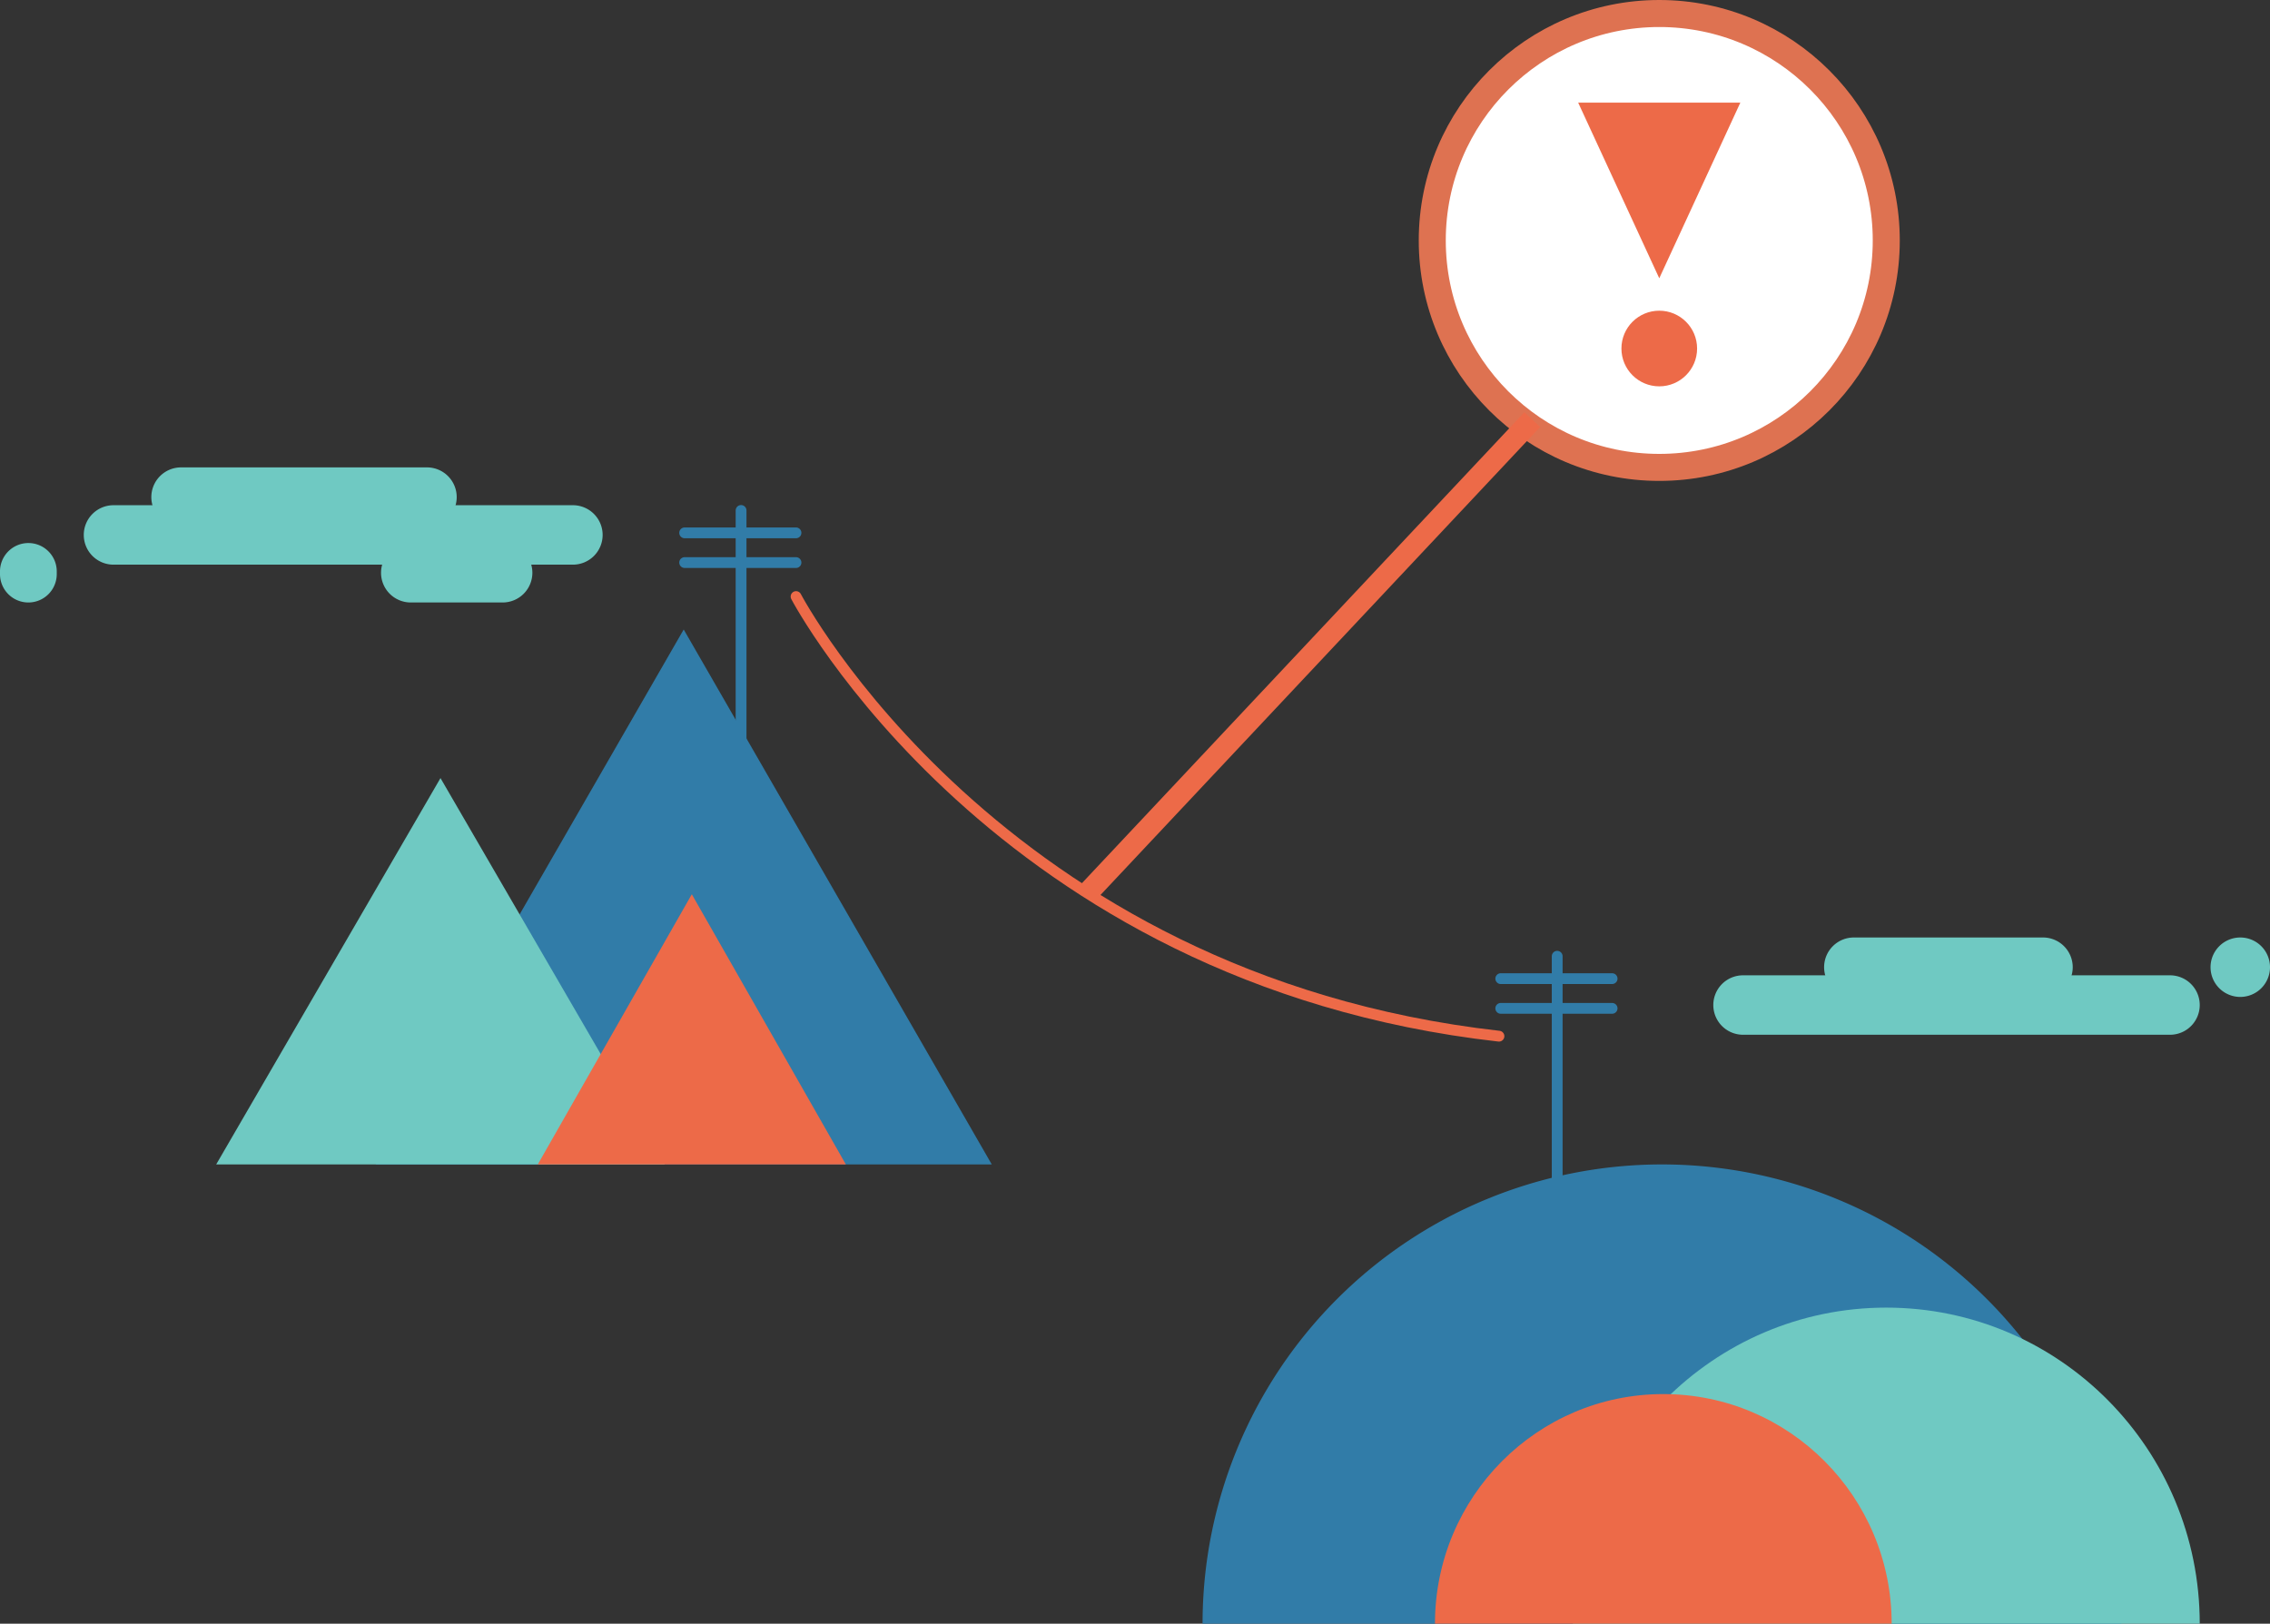 <svg xmlns="http://www.w3.org/2000/svg" viewBox="0 0 840 601"><rect x="0" y="0" width="840" height="601" fill="#333333" stroke="none"/><defs><style>.cls-1{fill:#317ca8;}.cls-2{fill:#6fc9c2;}.cls-3{fill:#ed6a48;}.cls-4,.cls-5,.cls-7{fill:none;}.cls-4{stroke:#317ca8;}.cls-4,.cls-5{stroke-linecap:round;stroke-width:4px;}.cls-5,.cls-7{stroke:#ed6a48;}.cls-6{fill:#fff;stroke:#de7251;stroke-width:10px;}.cls-7{stroke-width:8px;}</style></defs><g id="Layer_2" data-name="Layer 2"><g id="Layer_2-2" data-name="Layer 2"><path id="Polygon_32" data-name="Polygon 32" class="cls-1" d="M253,233,367,431H139Z"/><path id="Polygon_31" data-name="Polygon 31" class="cls-2" d="M163,288l83,143H80Z"/><path id="Polygon_30" data-name="Polygon 30" class="cls-3" d="M256,331l57,100H199Z"/><path id="Intersection_4" data-name="Intersection 4" class="cls-1" d="M445,601a170,170,0,0,1,340,0Z"/><path id="Intersection_6" data-name="Intersection 6" class="cls-2" d="M582,601c0-64.62,51.94-117,116-117s116,52.38,116,117Z"/><path id="Intersection_5" data-name="Intersection 5" class="cls-3" d="M531,601c0-46.94,37.83-85,84.5-85S700,554.06,700,601Z"/><g id="Group_116" data-name="Group 116"><path id="Rectangle_105" data-name="Rectangle 105" class="cls-2" d="M42,187H212a11,11,0,0,1,11,11h0a11,11,0,0,1-11,11H42a11,11,0,0,1-11-11h0A11,11,0,0,1,42,187Z"/><path id="Rectangle_104" data-name="Rectangle 104" class="cls-2" d="M10.5,201h0A10.5,10.5,0,0,1,21,211.5v1A10.5,10.5,0,0,1,10.5,223h0A10.5,10.5,0,0,1,0,212.5v-1A10.5,10.5,0,0,1,10.5,201Z"/><path id="Rectangle_107" data-name="Rectangle 107" class="cls-2" d="M67,173h91a11,11,0,0,1,11,11h0a11,11,0,0,1-11,11H67a11,11,0,0,1-11-11h0A11,11,0,0,1,67,173Z"/><path id="Rectangle_106" data-name="Rectangle 106" class="cls-2" d="M152,201h34a11,11,0,0,1,11,11h0a11,11,0,0,1-11,11H152a11,11,0,0,1-11-11h0A11,11,0,0,1,152,201Z"/></g><g id="Group_117" data-name="Group 117"><path id="Rectangle_101" data-name="Rectangle 101" class="cls-2" d="M645,361H803a11,11,0,0,1,11,11h0a11,11,0,0,1-11,11H645a11,11,0,0,1-11-11h0A11,11,0,0,1,645,361Z"/><path id="Rectangle_102" data-name="Rectangle 102" class="cls-2" d="M686,347h70a11,11,0,0,1,11,11h0a11,11,0,0,1-11,11H686a11,11,0,0,1-11-11h0A11,11,0,0,1,686,347Z"/><path id="Rectangle_103" data-name="Rectangle 103" class="cls-2" d="M829,347h0a11,11,0,0,1,11,11h0a11,11,0,0,1-11,11h0a11,11,0,0,1-11-11h0A11,11,0,0,1,829,347Z"/></g><g id="Group_118" data-name="Group 118"><path id="Path_52" data-name="Path 52" class="cls-4" d="M576.23,353.94v87.85"/><path id="Path_53" data-name="Path 53" class="cls-4" d="M555.35,373.23h41.2"/><path id="Path_64" data-name="Path 64" class="cls-4" d="M555.35,362.23h41.2"/></g><g id="Group_119" data-name="Group 119"><path id="Path_52-2" data-name="Path 52-2" class="cls-4" d="M274.23,188.94v87.85"/><path id="Path_53-2" data-name="Path 53-2" class="cls-4" d="M253.35,208.23h41.2"/><path id="Path_64-2" data-name="Path 64-2" class="cls-4" d="M253.35,197.23h41.2"/></g><path id="Path_89" data-name="Path 89" class="cls-5" d="M294.58,220.81s74.27,141.74,260.1,162.72"/><circle id="Ellipse_21" data-name="Ellipse 21" class="cls-6" cx="614" cy="89" r="84"/><path id="Polygon_33" data-name="Polygon 33" class="cls-3" d="M614,103,584,38h60Z"/><circle id="Ellipse_22" data-name="Ellipse 22" class="cls-3" cx="614" cy="129" r="14"/><path id="Path_90" data-name="Path 90" class="cls-7" d="M567,155.31,402.11,330.87"/></g></g></svg>